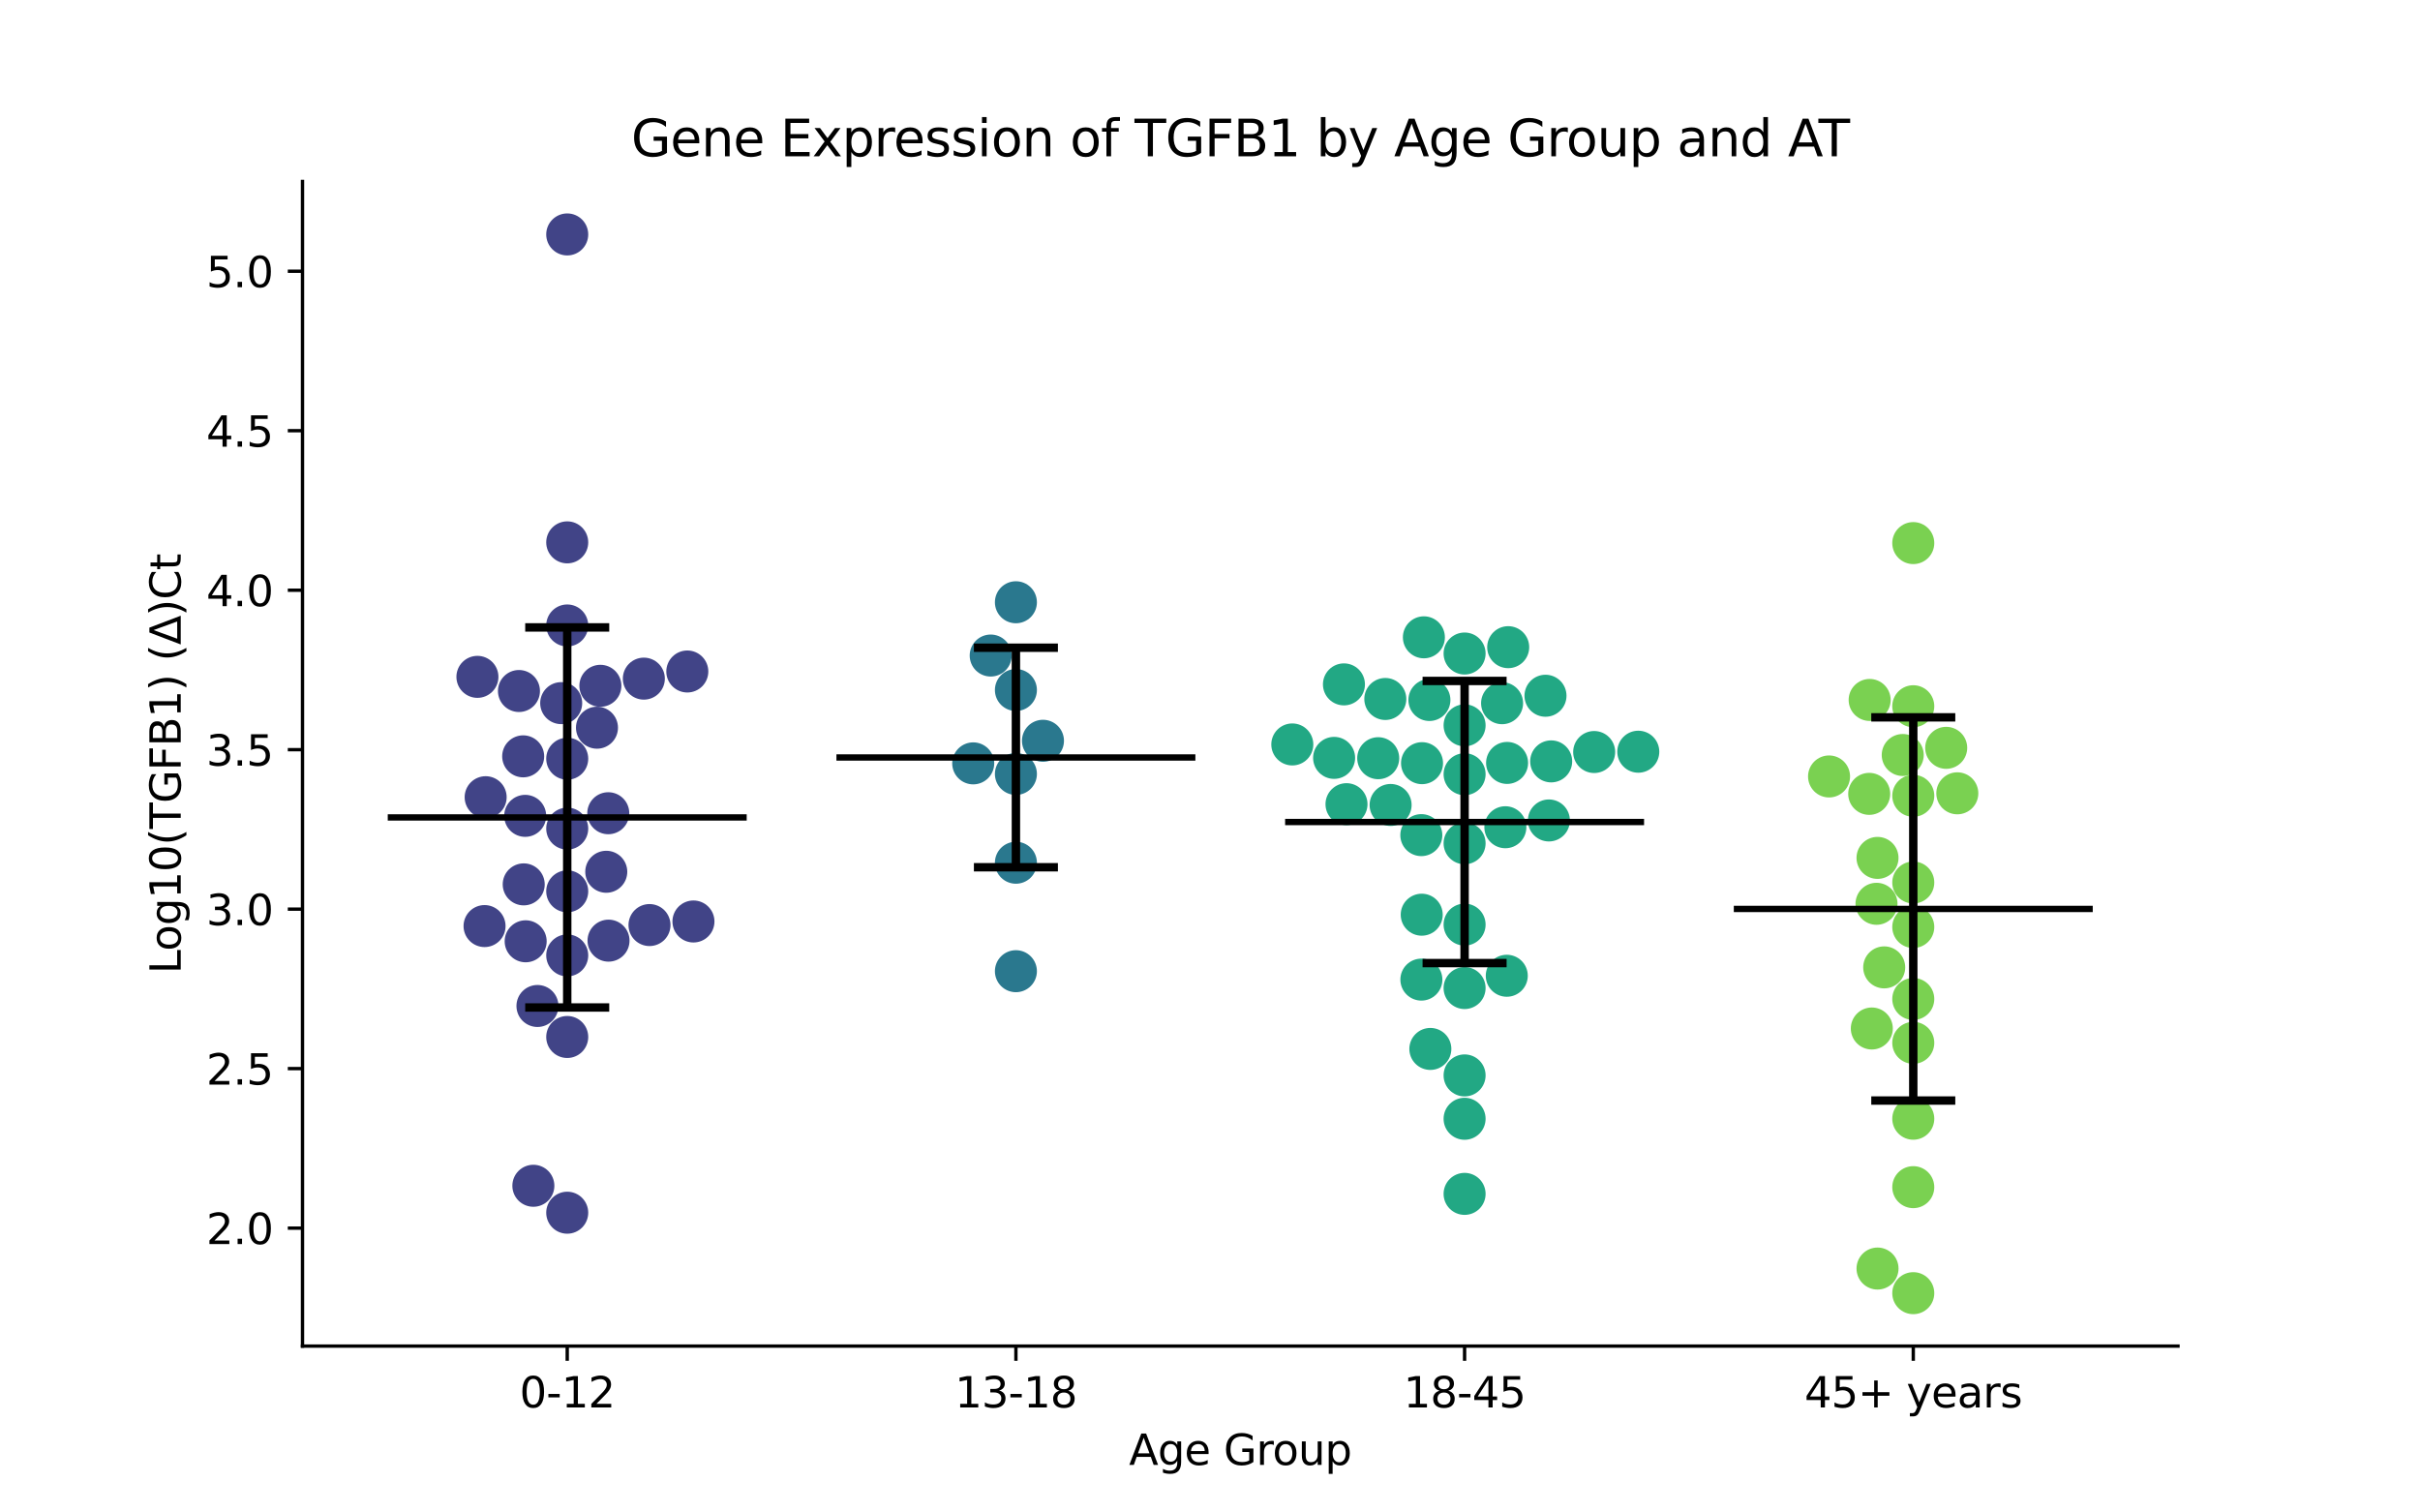 <?xml version="1.0" encoding="utf-8" standalone="no"?>
<!DOCTYPE svg PUBLIC "-//W3C//DTD SVG 1.1//EN"
  "http://www.w3.org/Graphics/SVG/1.1/DTD/svg11.dtd">
<svg xmlns:xlink="http://www.w3.org/1999/xlink" width="576pt" height="360pt" viewBox="0 0 576 360" xmlns="http://www.w3.org/2000/svg" version="1.1">
 <defs>
  <style type="text/css">*{stroke-linejoin: round; stroke-linecap: butt}</style>
 </defs>
 <g id="figure_1">
  <g id="patch_1">
   <path d="M 0 360 
L 576 360 
L 576 0 
L 0 0 
z
" style="fill: #ffffff"/>
  </g>
  <g id="axes_1">
   <g id="patch_2">
    <path d="M 72 320.4 
L 518.4 320.4 
L 518.4 43.2 
L 72 43.2 
z
" style="fill: #ffffff"/>
   </g>
   <g id="PathCollection_1">
    <defs>
     <path id="C0_0_a89b7ad883" d="M 0 5 
C 1.326 5 2.598 4.473 3.536 3.536 
C 4.473 2.598 5 1.326 5 -0 
C 5 -1.326 4.473 -2.598 3.536 -3.536 
C 2.598 -4.473 1.326 -5 0 -5 
C -1.326 -5 -2.598 -4.473 -3.536 -3.536 
C -4.473 -2.598 -5 -1.326 -5 0 
C -5 1.326 -4.473 2.598 -3.536 3.536 
C -2.598 4.473 -1.326 5 0 5 
z
"/>
    </defs>
    <g clip-path="url(#p295bd121dc)">
     <use xlink:href="#C0_0_a89b7ad883" x="135.009" y="288.647" style="fill: #414487"/>
    </g>
    <g clip-path="url(#p295bd121dc)">
     <use xlink:href="#C0_0_a89b7ad883" x="135.009" y="180.589" style="fill: #414487"/>
    </g>
    <g clip-path="url(#p295bd121dc)">
     <use xlink:href="#C0_0_a89b7ad883" x="142.899" y="163.236" style="fill: #414487"/>
    </g>
    <g clip-path="url(#p295bd121dc)">
     <use xlink:href="#C0_0_a89b7ad883" x="125.118" y="224.046" style="fill: #414487"/>
    </g>
    <g clip-path="url(#p295bd121dc)">
     <use xlink:href="#C0_0_a89b7ad883" x="124.653" y="210.498" style="fill: #414487"/>
    </g>
    <g clip-path="url(#p295bd121dc)">
     <use xlink:href="#C0_0_a89b7ad883" x="135.009" y="212.151" style="fill: #414487"/>
    </g>
    <g clip-path="url(#p295bd121dc)">
     <use xlink:href="#C0_0_a89b7ad883" x="135.009" y="246.823" style="fill: #414487"/>
    </g>
    <g clip-path="url(#p295bd121dc)">
     <use xlink:href="#C0_0_a89b7ad883" x="144.78" y="193.564" style="fill: #414487"/>
    </g>
    <g clip-path="url(#p295bd121dc)">
     <use xlink:href="#C0_0_a89b7ad883" x="144.302" y="207.498" style="fill: #414487"/>
    </g>
    <g clip-path="url(#p295bd121dc)">
     <use xlink:href="#C0_0_a89b7ad883" x="163.592" y="159.828" style="fill: #414487"/>
    </g>
    <g clip-path="url(#p295bd121dc)">
     <use xlink:href="#C0_0_a89b7ad883" x="115.332" y="220.422" style="fill: #414487"/>
    </g>
    <g clip-path="url(#p295bd121dc)">
     <use xlink:href="#C0_0_a89b7ad883" x="142.091" y="173.207" style="fill: #414487"/>
    </g>
    <g clip-path="url(#p295bd121dc)">
     <use xlink:href="#C0_0_a89b7ad883" x="135.009" y="55.8" style="fill: #414487"/>
    </g>
    <g clip-path="url(#p295bd121dc)">
     <use xlink:href="#C0_0_a89b7ad883" x="165.052" y="219.331" style="fill: #414487"/>
    </g>
    <g clip-path="url(#p295bd121dc)">
     <use xlink:href="#C0_0_a89b7ad883" x="127.924" y="239.442" style="fill: #414487"/>
    </g>
    <g clip-path="url(#p295bd121dc)">
     <use xlink:href="#C0_0_a89b7ad883" x="126.949" y="282.237" style="fill: #414487"/>
    </g>
    <g clip-path="url(#p295bd121dc)">
     <use xlink:href="#C0_0_a89b7ad883" x="115.594" y="189.75" style="fill: #414487"/>
    </g>
    <g clip-path="url(#p295bd121dc)">
     <use xlink:href="#C0_0_a89b7ad883" x="144.84" y="223.892" style="fill: #414487"/>
    </g>
    <g clip-path="url(#p295bd121dc)">
     <use xlink:href="#C0_0_a89b7ad883" x="154.591" y="220.182" style="fill: #414487"/>
    </g>
    <g clip-path="url(#p295bd121dc)">
     <use xlink:href="#C0_0_a89b7ad883" x="125.004" y="194.187" style="fill: #414487"/>
    </g>
    <g clip-path="url(#p295bd121dc)">
     <use xlink:href="#C0_0_a89b7ad883" x="135.009" y="227.404" style="fill: #414487"/>
    </g>
    <g clip-path="url(#p295bd121dc)">
     <use xlink:href="#C0_0_a89b7ad883" x="123.52" y="164.474" style="fill: #414487"/>
    </g>
    <g clip-path="url(#p295bd121dc)">
     <use xlink:href="#C0_0_a89b7ad883" x="135.009" y="148.873" style="fill: #414487"/>
    </g>
    <g clip-path="url(#p295bd121dc)">
     <use xlink:href="#C0_0_a89b7ad883" x="124.525" y="180.025" style="fill: #414487"/>
    </g>
    <g clip-path="url(#p295bd121dc)">
     <use xlink:href="#C0_0_a89b7ad883" x="135.009" y="129.092" style="fill: #414487"/>
    </g>
    <g clip-path="url(#p295bd121dc)">
     <use xlink:href="#C0_0_a89b7ad883" x="133.574" y="167.359" style="fill: #414487"/>
    </g>
    <g clip-path="url(#p295bd121dc)">
     <use xlink:href="#C0_0_a89b7ad883" x="135.009" y="197.223" style="fill: #414487"/>
    </g>
    <g clip-path="url(#p295bd121dc)">
     <use xlink:href="#C0_0_a89b7ad883" x="153.245" y="161.528" style="fill: #414487"/>
    </g>
    <g clip-path="url(#p295bd121dc)">
     <use xlink:href="#C0_0_a89b7ad883" x="113.634" y="161.105" style="fill: #414487"/>
    </g>
   </g>
   <g id="PathCollection_2">
    <defs>
     <path id="C1_0_941924732d" d="M 0 5 
C 1.326 5 2.598 4.473 3.536 3.536 
C 4.473 2.598 5 1.326 5 -0 
C 5 -1.326 4.473 -2.598 3.536 -3.536 
C 2.598 -4.473 1.326 -5 0 -5 
C -1.326 -5 -2.598 -4.473 -3.536 -3.536 
C -4.473 -2.598 -5 -1.326 -5 0 
C -5 1.326 -4.473 2.598 -3.536 3.536 
C -2.598 4.473 -1.326 5 0 5 
z
"/>
    </defs>
    <g clip-path="url(#p295bd121dc)">
     <use xlink:href="#C1_0_941924732d" x="241.803" y="184.216" style="fill: #2a788e"/>
    </g>
    <g clip-path="url(#p295bd121dc)">
     <use xlink:href="#C1_0_941924732d" x="231.642" y="181.696" style="fill: #2a788e"/>
    </g>
    <g clip-path="url(#p295bd121dc)">
     <use xlink:href="#C1_0_941924732d" x="241.803" y="143.349" style="fill: #2a788e"/>
    </g>
    <g clip-path="url(#p295bd121dc)">
     <use xlink:href="#C1_0_941924732d" x="248.245" y="176.319" style="fill: #2a788e"/>
    </g>
    <g clip-path="url(#p295bd121dc)">
     <use xlink:href="#C1_0_941924732d" x="235.802" y="156.03" style="fill: #2a788e"/>
    </g>
    <g clip-path="url(#p295bd121dc)">
     <use xlink:href="#C1_0_941924732d" x="241.803" y="205.345" style="fill: #2a788e"/>
    </g>
    <g clip-path="url(#p295bd121dc)">
     <use xlink:href="#C1_0_941924732d" x="241.803" y="164.236" style="fill: #2a788e"/>
    </g>
    <g clip-path="url(#p295bd121dc)">
     <use xlink:href="#C1_0_941924732d" x="241.803" y="231.164" style="fill: #2a788e"/>
    </g>
   </g>
   <g id="PathCollection_3">
    <defs>
     <path id="C2_0_364a47af50" d="M 0 5 
C 1.326 5 2.598 4.473 3.536 3.536 
C 4.473 2.598 5 1.326 5 -0 
C 5 -1.326 4.473 -2.598 3.536 -3.536 
C 2.598 -4.473 1.326 -5 0 -5 
C -1.326 -5 -2.598 -4.473 -3.536 -3.536 
C -4.473 -2.598 -5 -1.326 -5 0 
C -5 1.326 -4.473 2.598 -3.536 3.536 
C -2.598 4.473 -1.326 5 0 5 
z
"/>
    </defs>
    <g clip-path="url(#p295bd121dc)">
     <use xlink:href="#C2_0_364a47af50" x="389.94" y="178.922" style="fill: #22a884"/>
    </g>
    <g clip-path="url(#p295bd121dc)">
     <use xlink:href="#C2_0_364a47af50" x="338.311" y="233.165" style="fill: #22a884"/>
    </g>
    <g clip-path="url(#p295bd121dc)">
     <use xlink:href="#C2_0_364a47af50" x="357.521" y="167.375" style="fill: #22a884"/>
    </g>
    <g clip-path="url(#p295bd121dc)">
     <use xlink:href="#C2_0_364a47af50" x="340.223" y="166.612" style="fill: #22a884"/>
    </g>
    <g clip-path="url(#p295bd121dc)">
     <use xlink:href="#C2_0_364a47af50" x="328.039" y="180.468" style="fill: #22a884"/>
    </g>
    <g clip-path="url(#p295bd121dc)">
     <use xlink:href="#C2_0_364a47af50" x="319.881" y="162.896" style="fill: #22a884"/>
    </g>
    <g clip-path="url(#p295bd121dc)">
     <use xlink:href="#C2_0_364a47af50" x="348.597" y="172.645" style="fill: #22a884"/>
    </g>
    <g clip-path="url(#p295bd121dc)">
     <use xlink:href="#C2_0_364a47af50" x="330.988" y="191.597" style="fill: #22a884"/>
    </g>
    <g clip-path="url(#p295bd121dc)">
     <use xlink:href="#C2_0_364a47af50" x="348.597" y="184.275" style="fill: #22a884"/>
    </g>
    <g clip-path="url(#p295bd121dc)">
     <use xlink:href="#C2_0_364a47af50" x="317.539" y="180.389" style="fill: #22a884"/>
    </g>
    <g clip-path="url(#p295bd121dc)">
     <use xlink:href="#C2_0_364a47af50" x="338.466" y="181.649" style="fill: #22a884"/>
    </g>
    <g clip-path="url(#p295bd121dc)">
     <use xlink:href="#C2_0_364a47af50" x="320.489" y="191.41" style="fill: #22a884"/>
    </g>
    <g clip-path="url(#p295bd121dc)">
     <use xlink:href="#C2_0_364a47af50" x="358.977" y="154.04" style="fill: #22a884"/>
    </g>
    <g clip-path="url(#p295bd121dc)">
     <use xlink:href="#C2_0_364a47af50" x="348.597" y="235.173" style="fill: #22a884"/>
    </g>
    <g clip-path="url(#p295bd121dc)">
     <use xlink:href="#C2_0_364a47af50" x="358.712" y="181.591" style="fill: #22a884"/>
    </g>
    <g clip-path="url(#p295bd121dc)">
     <use xlink:href="#C2_0_364a47af50" x="348.597" y="220.072" style="fill: #22a884"/>
    </g>
    <g clip-path="url(#p295bd121dc)">
     <use xlink:href="#C2_0_364a47af50" x="358.638" y="232.248" style="fill: #22a884"/>
    </g>
    <g clip-path="url(#p295bd121dc)">
     <use xlink:href="#C2_0_364a47af50" x="329.726" y="166.371" style="fill: #22a884"/>
    </g>
    <g clip-path="url(#p295bd121dc)">
     <use xlink:href="#C2_0_364a47af50" x="338.393" y="217.715" style="fill: #22a884"/>
    </g>
    <g clip-path="url(#p295bd121dc)">
     <use xlink:href="#C2_0_364a47af50" x="340.446" y="249.665" style="fill: #22a884"/>
    </g>
    <g clip-path="url(#p295bd121dc)">
     <use xlink:href="#C2_0_364a47af50" x="368.663" y="195.284" style="fill: #22a884"/>
    </g>
    <g clip-path="url(#p295bd121dc)">
     <use xlink:href="#C2_0_364a47af50" x="348.597" y="200.719" style="fill: #22a884"/>
    </g>
    <g clip-path="url(#p295bd121dc)">
     <use xlink:href="#C2_0_364a47af50" x="348.597" y="155.549" style="fill: #22a884"/>
    </g>
    <g clip-path="url(#p295bd121dc)">
     <use xlink:href="#C2_0_364a47af50" x="348.597" y="255.969" style="fill: #22a884"/>
    </g>
    <g clip-path="url(#p295bd121dc)">
     <use xlink:href="#C2_0_364a47af50" x="338.297" y="198.775" style="fill: #22a884"/>
    </g>
    <g clip-path="url(#p295bd121dc)">
     <use xlink:href="#C2_0_364a47af50" x="348.597" y="284.166" style="fill: #22a884"/>
    </g>
    <g clip-path="url(#p295bd121dc)">
     <use xlink:href="#C2_0_364a47af50" x="338.908" y="151.694" style="fill: #22a884"/>
    </g>
    <g clip-path="url(#p295bd121dc)">
     <use xlink:href="#C2_0_364a47af50" x="307.591" y="177.192" style="fill: #22a884"/>
    </g>
    <g clip-path="url(#p295bd121dc)">
     <use xlink:href="#C2_0_364a47af50" x="348.597" y="266.291" style="fill: #22a884"/>
    </g>
    <g clip-path="url(#p295bd121dc)">
     <use xlink:href="#C2_0_364a47af50" x="379.44" y="178.995" style="fill: #22a884"/>
    </g>
    <g clip-path="url(#p295bd121dc)">
     <use xlink:href="#C2_0_364a47af50" x="358.3" y="196.898" style="fill: #22a884"/>
    </g>
    <g clip-path="url(#p295bd121dc)">
     <use xlink:href="#C2_0_364a47af50" x="369.205" y="181.225" style="fill: #22a884"/>
    </g>
    <g clip-path="url(#p295bd121dc)">
     <use xlink:href="#C2_0_364a47af50" x="367.854" y="165.6" style="fill: #22a884"/>
    </g>
   </g>
   <g id="PathCollection_4">
    <defs>
     <path id="C3_0_f19c5cfa3e" d="M 0 5 
C 1.326 5 2.598 4.473 3.536 3.536 
C 4.473 2.598 5 1.326 5 -0 
C 5 -1.326 4.473 -2.598 3.536 -3.536 
C 2.598 -4.473 1.326 -5 0 -5 
C -1.326 -5 -2.598 -4.473 -3.536 -3.536 
C -4.473 -2.598 -5 -1.326 -5 0 
C -5 1.326 -4.473 2.598 -3.536 3.536 
C -2.598 4.473 -1.326 5 0 5 
z
"/>
    </defs>
    <g clip-path="url(#p295bd121dc)">
     <use xlink:href="#C3_0_f19c5cfa3e" x="446.64" y="215.121" style="fill: #7ad151"/>
    </g>
    <g clip-path="url(#p295bd121dc)">
     <use xlink:href="#C3_0_f19c5cfa3e" x="444.902" y="188.955" style="fill: #7ad151"/>
    </g>
    <g clip-path="url(#p295bd121dc)">
     <use xlink:href="#C3_0_f19c5cfa3e" x="452.882" y="179.704" style="fill: #7ad151"/>
    </g>
    <g clip-path="url(#p295bd121dc)">
     <use xlink:href="#C3_0_f19c5cfa3e" x="463.229" y="177.999" style="fill: #7ad151"/>
    </g>
    <g clip-path="url(#p295bd121dc)">
     <use xlink:href="#C3_0_f19c5cfa3e" x="448.472" y="230.254" style="fill: #7ad151"/>
    </g>
    <g clip-path="url(#p295bd121dc)">
     <use xlink:href="#C3_0_f19c5cfa3e" x="445.009" y="166.602" style="fill: #7ad151"/>
    </g>
    <g clip-path="url(#p295bd121dc)">
     <use xlink:href="#C3_0_f19c5cfa3e" x="455.391" y="168.097" style="fill: #7ad151"/>
    </g>
    <g clip-path="url(#p295bd121dc)">
     <use xlink:href="#C3_0_f19c5cfa3e" x="455.391" y="189.415" style="fill: #7ad151"/>
    </g>
    <g clip-path="url(#p295bd121dc)">
     <use xlink:href="#C3_0_f19c5cfa3e" x="455.391" y="237.775" style="fill: #7ad151"/>
    </g>
    <g clip-path="url(#p295bd121dc)">
     <use xlink:href="#C3_0_f19c5cfa3e" x="465.873" y="188.823" style="fill: #7ad151"/>
    </g>
    <g clip-path="url(#p295bd121dc)">
     <use xlink:href="#C3_0_f19c5cfa3e" x="455.391" y="129.266" style="fill: #7ad151"/>
    </g>
    <g clip-path="url(#p295bd121dc)">
     <use xlink:href="#C3_0_f19c5cfa3e" x="446.883" y="301.94" style="fill: #7ad151"/>
    </g>
    <g clip-path="url(#p295bd121dc)">
     <use xlink:href="#C3_0_f19c5cfa3e" x="455.391" y="210.053" style="fill: #7ad151"/>
    </g>
    <g clip-path="url(#p295bd121dc)">
     <use xlink:href="#C3_0_f19c5cfa3e" x="435.346" y="184.811" style="fill: #7ad151"/>
    </g>
    <g clip-path="url(#p295bd121dc)">
     <use xlink:href="#C3_0_f19c5cfa3e" x="455.391" y="307.8" style="fill: #7ad151"/>
    </g>
    <g clip-path="url(#p295bd121dc)">
     <use xlink:href="#C3_0_f19c5cfa3e" x="455.391" y="248.217" style="fill: #7ad151"/>
    </g>
    <g clip-path="url(#p295bd121dc)">
     <use xlink:href="#C3_0_f19c5cfa3e" x="455.391" y="282.565" style="fill: #7ad151"/>
    </g>
    <g clip-path="url(#p295bd121dc)">
     <use xlink:href="#C3_0_f19c5cfa3e" x="455.391" y="266.279" style="fill: #7ad151"/>
    </g>
    <g clip-path="url(#p295bd121dc)">
     <use xlink:href="#C3_0_f19c5cfa3e" x="446.88" y="204.197" style="fill: #7ad151"/>
    </g>
    <g clip-path="url(#p295bd121dc)">
     <use xlink:href="#C3_0_f19c5cfa3e" x="445.523" y="244.801" style="fill: #7ad151"/>
    </g>
    <g clip-path="url(#p295bd121dc)">
     <use xlink:href="#C3_0_f19c5cfa3e" x="455.391" y="220.646" style="fill: #7ad151"/>
    </g>
   </g>
   <g id="matplotlib.axis_1">
    <g id="xtick_1">
     <g id="line2d_1">
      <defs>
       <path id="m44949f82cc" d="M 0 0 
L 0 3.5 
" style="stroke: #000000; stroke-width: 0.8"/>
      </defs>
      <g>
       <use xlink:href="#m44949f82cc" x="135.009" y="320.4" style="stroke: #000000; stroke-width: 0.8"/>
      </g>
     </g>
     <g id="text_1">
      <!-- 0-12 -->
      <g transform="translate(123.661 334.998) scale(0.1 -0.1)">
       <defs>
        <path id="DejaVuSans-30" d="M 2034 4250 
Q 1547 4250 1301 3770 
Q 1056 3291 1056 2328 
Q 1056 1369 1301 889 
Q 1547 409 2034 409 
Q 2525 409 2770 889 
Q 3016 1369 3016 2328 
Q 3016 3291 2770 3770 
Q 2525 4250 2034 4250 
z
M 2034 4750 
Q 2819 4750 3233 4129 
Q 3647 3509 3647 2328 
Q 3647 1150 3233 529 
Q 2819 -91 2034 -91 
Q 1250 -91 836 529 
Q 422 1150 422 2328 
Q 422 3509 836 4129 
Q 1250 4750 2034 4750 
z
" transform="scale(0.016)"/>
        <path id="DejaVuSans-2d" d="M 313 2009 
L 1997 2009 
L 1997 1497 
L 313 1497 
L 313 2009 
z
" transform="scale(0.016)"/>
        <path id="DejaVuSans-31" d="M 794 531 
L 1825 531 
L 1825 4091 
L 703 3866 
L 703 4441 
L 1819 4666 
L 2450 4666 
L 2450 531 
L 3481 531 
L 3481 0 
L 794 0 
L 794 531 
z
" transform="scale(0.016)"/>
        <path id="DejaVuSans-32" d="M 1228 531 
L 3431 531 
L 3431 0 
L 469 0 
L 469 531 
Q 828 903 1448 1529 
Q 2069 2156 2228 2338 
Q 2531 2678 2651 2914 
Q 2772 3150 2772 3378 
Q 2772 3750 2511 3984 
Q 2250 4219 1831 4219 
Q 1534 4219 1204 4116 
Q 875 4013 500 3803 
L 500 4441 
Q 881 4594 1212 4672 
Q 1544 4750 1819 4750 
Q 2544 4750 2975 4387 
Q 3406 4025 3406 3419 
Q 3406 3131 3298 2873 
Q 3191 2616 2906 2266 
Q 2828 2175 2409 1742 
Q 1991 1309 1228 531 
z
" transform="scale(0.016)"/>
       </defs>
       <use xlink:href="#DejaVuSans-30"/>
       <use xlink:href="#DejaVuSans-2d" x="63.623"/>
       <use xlink:href="#DejaVuSans-31" x="99.707"/>
       <use xlink:href="#DejaVuSans-32" x="163.33"/>
      </g>
     </g>
    </g>
    <g id="xtick_2">
     <g id="line2d_2">
      <g>
       <use xlink:href="#m44949f82cc" x="241.803" y="320.4" style="stroke: #000000; stroke-width: 0.8"/>
      </g>
     </g>
     <g id="text_2">
      <!-- 13-18 -->
      <g transform="translate(227.274 334.998) scale(0.1 -0.1)">
       <defs>
        <path id="DejaVuSans-33" d="M 2597 2516 
Q 3050 2419 3304 2112 
Q 3559 1806 3559 1356 
Q 3559 666 3084 287 
Q 2609 -91 1734 -91 
Q 1441 -91 1130 -33 
Q 819 25 488 141 
L 488 750 
Q 750 597 1062 519 
Q 1375 441 1716 441 
Q 2309 441 2620 675 
Q 2931 909 2931 1356 
Q 2931 1769 2642 2001 
Q 2353 2234 1838 2234 
L 1294 2234 
L 1294 2753 
L 1863 2753 
Q 2328 2753 2575 2939 
Q 2822 3125 2822 3475 
Q 2822 3834 2567 4026 
Q 2313 4219 1838 4219 
Q 1578 4219 1281 4162 
Q 984 4106 628 3988 
L 628 4550 
Q 988 4650 1302 4700 
Q 1616 4750 1894 4750 
Q 2613 4750 3031 4423 
Q 3450 4097 3450 3541 
Q 3450 3153 3228 2886 
Q 3006 2619 2597 2516 
z
" transform="scale(0.016)"/>
        <path id="DejaVuSans-38" d="M 2034 2216 
Q 1584 2216 1326 1975 
Q 1069 1734 1069 1313 
Q 1069 891 1326 650 
Q 1584 409 2034 409 
Q 2484 409 2743 651 
Q 3003 894 3003 1313 
Q 3003 1734 2745 1975 
Q 2488 2216 2034 2216 
z
M 1403 2484 
Q 997 2584 770 2862 
Q 544 3141 544 3541 
Q 544 4100 942 4425 
Q 1341 4750 2034 4750 
Q 2731 4750 3128 4425 
Q 3525 4100 3525 3541 
Q 3525 3141 3298 2862 
Q 3072 2584 2669 2484 
Q 3125 2378 3379 2068 
Q 3634 1759 3634 1313 
Q 3634 634 3220 271 
Q 2806 -91 2034 -91 
Q 1263 -91 848 271 
Q 434 634 434 1313 
Q 434 1759 690 2068 
Q 947 2378 1403 2484 
z
M 1172 3481 
Q 1172 3119 1398 2916 
Q 1625 2713 2034 2713 
Q 2441 2713 2670 2916 
Q 2900 3119 2900 3481 
Q 2900 3844 2670 4047 
Q 2441 4250 2034 4250 
Q 1625 4250 1398 4047 
Q 1172 3844 1172 3481 
z
" transform="scale(0.016)"/>
       </defs>
       <use xlink:href="#DejaVuSans-31"/>
       <use xlink:href="#DejaVuSans-33" x="63.623"/>
       <use xlink:href="#DejaVuSans-2d" x="127.246"/>
       <use xlink:href="#DejaVuSans-31" x="163.33"/>
       <use xlink:href="#DejaVuSans-38" x="226.953"/>
      </g>
     </g>
    </g>
    <g id="xtick_3">
     <g id="line2d_3">
      <g>
       <use xlink:href="#m44949f82cc" x="348.597" y="320.4" style="stroke: #000000; stroke-width: 0.8"/>
      </g>
     </g>
     <g id="text_3">
      <!-- 18-45 -->
      <g transform="translate(334.068 334.998) scale(0.1 -0.1)">
       <defs>
        <path id="DejaVuSans-34" d="M 2419 4116 
L 825 1625 
L 2419 1625 
L 2419 4116 
z
M 2253 4666 
L 3047 4666 
L 3047 1625 
L 3713 1625 
L 3713 1100 
L 3047 1100 
L 3047 0 
L 2419 0 
L 2419 1100 
L 313 1100 
L 313 1709 
L 2253 4666 
z
" transform="scale(0.016)"/>
        <path id="DejaVuSans-35" d="M 691 4666 
L 3169 4666 
L 3169 4134 
L 1269 4134 
L 1269 2991 
Q 1406 3038 1543 3061 
Q 1681 3084 1819 3084 
Q 2600 3084 3056 2656 
Q 3513 2228 3513 1497 
Q 3513 744 3044 326 
Q 2575 -91 1722 -91 
Q 1428 -91 1123 -41 
Q 819 9 494 109 
L 494 744 
Q 775 591 1075 516 
Q 1375 441 1709 441 
Q 2250 441 2565 725 
Q 2881 1009 2881 1497 
Q 2881 1984 2565 2268 
Q 2250 2553 1709 2553 
Q 1456 2553 1204 2497 
Q 953 2441 691 2322 
L 691 4666 
z
" transform="scale(0.016)"/>
       </defs>
       <use xlink:href="#DejaVuSans-31"/>
       <use xlink:href="#DejaVuSans-38" x="63.623"/>
       <use xlink:href="#DejaVuSans-2d" x="127.246"/>
       <use xlink:href="#DejaVuSans-34" x="163.33"/>
       <use xlink:href="#DejaVuSans-35" x="226.953"/>
      </g>
     </g>
    </g>
    <g id="xtick_4">
     <g id="line2d_4">
      <g>
       <use xlink:href="#m44949f82cc" x="455.391" y="320.4" style="stroke: #000000; stroke-width: 0.8"/>
      </g>
     </g>
     <g id="text_4">
      <!-- 45+ years -->
      <g transform="translate(429.49 334.998) scale(0.1 -0.1)">
       <defs>
        <path id="DejaVuSans-2b" d="M 2944 4013 
L 2944 2272 
L 4684 2272 
L 4684 1741 
L 2944 1741 
L 2944 0 
L 2419 0 
L 2419 1741 
L 678 1741 
L 678 2272 
L 2419 2272 
L 2419 4013 
L 2944 4013 
z
" transform="scale(0.016)"/>
        <path id="DejaVuSans-20" transform="scale(0.016)"/>
        <path id="DejaVuSans-79" d="M 2059 -325 
Q 1816 -950 1584 -1140 
Q 1353 -1331 966 -1331 
L 506 -1331 
L 506 -850 
L 844 -850 
Q 1081 -850 1212 -737 
Q 1344 -625 1503 -206 
L 1606 56 
L 191 3500 
L 800 3500 
L 1894 763 
L 2988 3500 
L 3597 3500 
L 2059 -325 
z
" transform="scale(0.016)"/>
        <path id="DejaVuSans-65" d="M 3597 1894 
L 3597 1613 
L 953 1613 
Q 991 1019 1311 708 
Q 1631 397 2203 397 
Q 2534 397 2845 478 
Q 3156 559 3463 722 
L 3463 178 
Q 3153 47 2828 -22 
Q 2503 -91 2169 -91 
Q 1331 -91 842 396 
Q 353 884 353 1716 
Q 353 2575 817 3079 
Q 1281 3584 2069 3584 
Q 2775 3584 3186 3129 
Q 3597 2675 3597 1894 
z
M 3022 2063 
Q 3016 2534 2758 2815 
Q 2500 3097 2075 3097 
Q 1594 3097 1305 2825 
Q 1016 2553 972 2059 
L 3022 2063 
z
" transform="scale(0.016)"/>
        <path id="DejaVuSans-61" d="M 2194 1759 
Q 1497 1759 1228 1600 
Q 959 1441 959 1056 
Q 959 750 1161 570 
Q 1363 391 1709 391 
Q 2188 391 2477 730 
Q 2766 1069 2766 1631 
L 2766 1759 
L 2194 1759 
z
M 3341 1997 
L 3341 0 
L 2766 0 
L 2766 531 
Q 2569 213 2275 61 
Q 1981 -91 1556 -91 
Q 1019 -91 701 211 
Q 384 513 384 1019 
Q 384 1609 779 1909 
Q 1175 2209 1959 2209 
L 2766 2209 
L 2766 2266 
Q 2766 2663 2505 2880 
Q 2244 3097 1772 3097 
Q 1472 3097 1187 3025 
Q 903 2953 641 2809 
L 641 3341 
Q 956 3463 1253 3523 
Q 1550 3584 1831 3584 
Q 2591 3584 2966 3190 
Q 3341 2797 3341 1997 
z
" transform="scale(0.016)"/>
        <path id="DejaVuSans-72" d="M 2631 2963 
Q 2534 3019 2420 3045 
Q 2306 3072 2169 3072 
Q 1681 3072 1420 2755 
Q 1159 2438 1159 1844 
L 1159 0 
L 581 0 
L 581 3500 
L 1159 3500 
L 1159 2956 
Q 1341 3275 1631 3429 
Q 1922 3584 2338 3584 
Q 2397 3584 2469 3576 
Q 2541 3569 2628 3553 
L 2631 2963 
z
" transform="scale(0.016)"/>
        <path id="DejaVuSans-73" d="M 2834 3397 
L 2834 2853 
Q 2591 2978 2328 3040 
Q 2066 3103 1784 3103 
Q 1356 3103 1142 2972 
Q 928 2841 928 2578 
Q 928 2378 1081 2264 
Q 1234 2150 1697 2047 
L 1894 2003 
Q 2506 1872 2764 1633 
Q 3022 1394 3022 966 
Q 3022 478 2636 193 
Q 2250 -91 1575 -91 
Q 1294 -91 989 -36 
Q 684 19 347 128 
L 347 722 
Q 666 556 975 473 
Q 1284 391 1588 391 
Q 1994 391 2212 530 
Q 2431 669 2431 922 
Q 2431 1156 2273 1281 
Q 2116 1406 1581 1522 
L 1381 1569 
Q 847 1681 609 1914 
Q 372 2147 372 2553 
Q 372 3047 722 3315 
Q 1072 3584 1716 3584 
Q 2034 3584 2315 3537 
Q 2597 3491 2834 3397 
z
" transform="scale(0.016)"/>
       </defs>
       <use xlink:href="#DejaVuSans-34"/>
       <use xlink:href="#DejaVuSans-35" x="63.623"/>
       <use xlink:href="#DejaVuSans-2b" x="127.246"/>
       <use xlink:href="#DejaVuSans-20" x="211.035"/>
       <use xlink:href="#DejaVuSans-79" x="242.822"/>
       <use xlink:href="#DejaVuSans-65" x="302.002"/>
       <use xlink:href="#DejaVuSans-61" x="363.525"/>
       <use xlink:href="#DejaVuSans-72" x="424.805"/>
       <use xlink:href="#DejaVuSans-73" x="465.918"/>
      </g>
     </g>
    </g>
    <g id="text_5">
     <!-- Age Group -->
     <g transform="translate(268.72 348.677) scale(0.1 -0.1)">
      <defs>
       <path id="DejaVuSans-41" d="M 2188 4044 
L 1331 1722 
L 3047 1722 
L 2188 4044 
z
M 1831 4666 
L 2547 4666 
L 4325 0 
L 3669 0 
L 3244 1197 
L 1141 1197 
L 716 0 
L 50 0 
L 1831 4666 
z
" transform="scale(0.016)"/>
       <path id="DejaVuSans-67" d="M 2906 1791 
Q 2906 2416 2648 2759 
Q 2391 3103 1925 3103 
Q 1463 3103 1205 2759 
Q 947 2416 947 1791 
Q 947 1169 1205 825 
Q 1463 481 1925 481 
Q 2391 481 2648 825 
Q 2906 1169 2906 1791 
z
M 3481 434 
Q 3481 -459 3084 -895 
Q 2688 -1331 1869 -1331 
Q 1566 -1331 1297 -1286 
Q 1028 -1241 775 -1147 
L 775 -588 
Q 1028 -725 1275 -790 
Q 1522 -856 1778 -856 
Q 2344 -856 2625 -561 
Q 2906 -266 2906 331 
L 2906 616 
Q 2728 306 2450 153 
Q 2172 0 1784 0 
Q 1141 0 747 490 
Q 353 981 353 1791 
Q 353 2603 747 3093 
Q 1141 3584 1784 3584 
Q 2172 3584 2450 3431 
Q 2728 3278 2906 2969 
L 2906 3500 
L 3481 3500 
L 3481 434 
z
" transform="scale(0.016)"/>
       <path id="DejaVuSans-47" d="M 3809 666 
L 3809 1919 
L 2778 1919 
L 2778 2438 
L 4434 2438 
L 4434 434 
Q 4069 175 3628 42 
Q 3188 -91 2688 -91 
Q 1594 -91 976 548 
Q 359 1188 359 2328 
Q 359 3472 976 4111 
Q 1594 4750 2688 4750 
Q 3144 4750 3555 4637 
Q 3966 4525 4313 4306 
L 4313 3634 
Q 3963 3931 3569 4081 
Q 3175 4231 2741 4231 
Q 1884 4231 1454 3753 
Q 1025 3275 1025 2328 
Q 1025 1384 1454 906 
Q 1884 428 2741 428 
Q 3075 428 3337 486 
Q 3600 544 3809 666 
z
" transform="scale(0.016)"/>
       <path id="DejaVuSans-6f" d="M 1959 3097 
Q 1497 3097 1228 2736 
Q 959 2375 959 1747 
Q 959 1119 1226 758 
Q 1494 397 1959 397 
Q 2419 397 2687 759 
Q 2956 1122 2956 1747 
Q 2956 2369 2687 2733 
Q 2419 3097 1959 3097 
z
M 1959 3584 
Q 2709 3584 3137 3096 
Q 3566 2609 3566 1747 
Q 3566 888 3137 398 
Q 2709 -91 1959 -91 
Q 1206 -91 779 398 
Q 353 888 353 1747 
Q 353 2609 779 3096 
Q 1206 3584 1959 3584 
z
" transform="scale(0.016)"/>
       <path id="DejaVuSans-75" d="M 544 1381 
L 544 3500 
L 1119 3500 
L 1119 1403 
Q 1119 906 1312 657 
Q 1506 409 1894 409 
Q 2359 409 2629 706 
Q 2900 1003 2900 1516 
L 2900 3500 
L 3475 3500 
L 3475 0 
L 2900 0 
L 2900 538 
Q 2691 219 2414 64 
Q 2138 -91 1772 -91 
Q 1169 -91 856 284 
Q 544 659 544 1381 
z
M 1991 3584 
L 1991 3584 
z
" transform="scale(0.016)"/>
       <path id="DejaVuSans-70" d="M 1159 525 
L 1159 -1331 
L 581 -1331 
L 581 3500 
L 1159 3500 
L 1159 2969 
Q 1341 3281 1617 3432 
Q 1894 3584 2278 3584 
Q 2916 3584 3314 3078 
Q 3713 2572 3713 1747 
Q 3713 922 3314 415 
Q 2916 -91 2278 -91 
Q 1894 -91 1617 61 
Q 1341 213 1159 525 
z
M 3116 1747 
Q 3116 2381 2855 2742 
Q 2594 3103 2138 3103 
Q 1681 3103 1420 2742 
Q 1159 2381 1159 1747 
Q 1159 1113 1420 752 
Q 1681 391 2138 391 
Q 2594 391 2855 752 
Q 3116 1113 3116 1747 
z
" transform="scale(0.016)"/>
      </defs>
      <use xlink:href="#DejaVuSans-41"/>
      <use xlink:href="#DejaVuSans-67" x="68.408"/>
      <use xlink:href="#DejaVuSans-65" x="131.885"/>
      <use xlink:href="#DejaVuSans-20" x="193.408"/>
      <use xlink:href="#DejaVuSans-47" x="225.195"/>
      <use xlink:href="#DejaVuSans-72" x="302.686"/>
      <use xlink:href="#DejaVuSans-6f" x="341.549"/>
      <use xlink:href="#DejaVuSans-75" x="402.73"/>
      <use xlink:href="#DejaVuSans-70" x="466.109"/>
     </g>
    </g>
   </g>
   <g id="matplotlib.axis_2">
    <g id="ytick_1">
     <g id="line2d_5">
      <defs>
       <path id="m46c51f5265" d="M 0 0 
L -3.5 0 
" style="stroke: #000000; stroke-width: 0.8"/>
      </defs>
      <g>
       <use xlink:href="#m46c51f5265" x="72" y="292.311" style="stroke: #000000; stroke-width: 0.8"/>
      </g>
     </g>
     <g id="text_6">
      <!-- 2.0 -->
      <g transform="translate(49.097 296.11) scale(0.1 -0.1)">
       <defs>
        <path id="DejaVuSans-2e" d="M 684 794 
L 1344 794 
L 1344 0 
L 684 0 
L 684 794 
z
" transform="scale(0.016)"/>
       </defs>
       <use xlink:href="#DejaVuSans-32"/>
       <use xlink:href="#DejaVuSans-2e" x="63.623"/>
       <use xlink:href="#DejaVuSans-30" x="95.41"/>
      </g>
     </g>
    </g>
    <g id="ytick_2">
     <g id="line2d_6">
      <g>
       <use xlink:href="#m46c51f5265" x="72" y="254.352" style="stroke: #000000; stroke-width: 0.8"/>
      </g>
     </g>
     <g id="text_7">
      <!-- 2.5 -->
      <g transform="translate(49.097 258.151) scale(0.1 -0.1)">
       <use xlink:href="#DejaVuSans-32"/>
       <use xlink:href="#DejaVuSans-2e" x="63.623"/>
       <use xlink:href="#DejaVuSans-35" x="95.41"/>
      </g>
     </g>
    </g>
    <g id="ytick_3">
     <g id="line2d_7">
      <g>
       <use xlink:href="#m46c51f5265" x="72" y="216.394" style="stroke: #000000; stroke-width: 0.8"/>
      </g>
     </g>
     <g id="text_8">
      <!-- 3.0 -->
      <g transform="translate(49.097 220.193) scale(0.1 -0.1)">
       <use xlink:href="#DejaVuSans-33"/>
       <use xlink:href="#DejaVuSans-2e" x="63.623"/>
       <use xlink:href="#DejaVuSans-30" x="95.41"/>
      </g>
     </g>
    </g>
    <g id="ytick_4">
     <g id="line2d_8">
      <g>
       <use xlink:href="#m46c51f5265" x="72" y="178.435" style="stroke: #000000; stroke-width: 0.8"/>
      </g>
     </g>
     <g id="text_9">
      <!-- 3.5 -->
      <g transform="translate(49.097 182.234) scale(0.1 -0.1)">
       <use xlink:href="#DejaVuSans-33"/>
       <use xlink:href="#DejaVuSans-2e" x="63.623"/>
       <use xlink:href="#DejaVuSans-35" x="95.41"/>
      </g>
     </g>
    </g>
    <g id="ytick_5">
     <g id="line2d_9">
      <g>
       <use xlink:href="#m46c51f5265" x="72" y="140.477" style="stroke: #000000; stroke-width: 0.8"/>
      </g>
     </g>
     <g id="text_10">
      <!-- 4.0 -->
      <g transform="translate(49.097 144.276) scale(0.1 -0.1)">
       <use xlink:href="#DejaVuSans-34"/>
       <use xlink:href="#DejaVuSans-2e" x="63.623"/>
       <use xlink:href="#DejaVuSans-30" x="95.41"/>
      </g>
     </g>
    </g>
    <g id="ytick_6">
     <g id="line2d_10">
      <g>
       <use xlink:href="#m46c51f5265" x="72" y="102.518" style="stroke: #000000; stroke-width: 0.8"/>
      </g>
     </g>
     <g id="text_11">
      <!-- 4.5 -->
      <g transform="translate(49.097 106.317) scale(0.1 -0.1)">
       <use xlink:href="#DejaVuSans-34"/>
       <use xlink:href="#DejaVuSans-2e" x="63.623"/>
       <use xlink:href="#DejaVuSans-35" x="95.41"/>
      </g>
     </g>
    </g>
    <g id="ytick_7">
     <g id="line2d_11">
      <g>
       <use xlink:href="#m46c51f5265" x="72" y="64.56" style="stroke: #000000; stroke-width: 0.8"/>
      </g>
     </g>
     <g id="text_12">
      <!-- 5.0 -->
      <g transform="translate(49.097 68.359) scale(0.1 -0.1)">
       <use xlink:href="#DejaVuSans-35"/>
       <use xlink:href="#DejaVuSans-2e" x="63.623"/>
       <use xlink:href="#DejaVuSans-30" x="95.41"/>
      </g>
     </g>
    </g>
    <g id="text_13">
     <!-- Log10(TGFB1) (Δ)Ct -->
     <g transform="translate(43.017 231.774) rotate(-90) scale(0.1 -0.1)">
      <defs>
       <path id="DejaVuSans-4c" d="M 628 4666 
L 1259 4666 
L 1259 531 
L 3531 531 
L 3531 0 
L 628 0 
L 628 4666 
z
" transform="scale(0.016)"/>
       <path id="DejaVuSans-28" d="M 1984 4856 
Q 1566 4138 1362 3434 
Q 1159 2731 1159 2009 
Q 1159 1288 1364 580 
Q 1569 -128 1984 -844 
L 1484 -844 
Q 1016 -109 783 600 
Q 550 1309 550 2009 
Q 550 2706 781 3412 
Q 1013 4119 1484 4856 
L 1984 4856 
z
" transform="scale(0.016)"/>
       <path id="DejaVuSans-54" d="M -19 4666 
L 3928 4666 
L 3928 4134 
L 2272 4134 
L 2272 0 
L 1638 0 
L 1638 4134 
L -19 4134 
L -19 4666 
z
" transform="scale(0.016)"/>
       <path id="DejaVuSans-46" d="M 628 4666 
L 3309 4666 
L 3309 4134 
L 1259 4134 
L 1259 2759 
L 3109 2759 
L 3109 2228 
L 1259 2228 
L 1259 0 
L 628 0 
L 628 4666 
z
" transform="scale(0.016)"/>
       <path id="DejaVuSans-42" d="M 1259 2228 
L 1259 519 
L 2272 519 
Q 2781 519 3026 730 
Q 3272 941 3272 1375 
Q 3272 1813 3026 2020 
Q 2781 2228 2272 2228 
L 1259 2228 
z
M 1259 4147 
L 1259 2741 
L 2194 2741 
Q 2656 2741 2882 2914 
Q 3109 3088 3109 3444 
Q 3109 3797 2882 3972 
Q 2656 4147 2194 4147 
L 1259 4147 
z
M 628 4666 
L 2241 4666 
Q 2963 4666 3353 4366 
Q 3744 4066 3744 3513 
Q 3744 3084 3544 2831 
Q 3344 2578 2956 2516 
Q 3422 2416 3680 2098 
Q 3938 1781 3938 1306 
Q 3938 681 3513 340 
Q 3088 0 2303 0 
L 628 0 
L 628 4666 
z
" transform="scale(0.016)"/>
       <path id="DejaVuSans-29" d="M 513 4856 
L 1013 4856 
Q 1481 4119 1714 3412 
Q 1947 2706 1947 2009 
Q 1947 1309 1714 600 
Q 1481 -109 1013 -844 
L 513 -844 
Q 928 -128 1133 580 
Q 1338 1288 1338 2009 
Q 1338 2731 1133 3434 
Q 928 4138 513 4856 
z
" transform="scale(0.016)"/>
       <path id="DejaVuSans-394" d="M 2188 4044 
L 906 525 
L 3472 525 
L 2188 4044 
z
M 50 0 
L 1831 4666 
L 2547 4666 
L 4325 0 
L 50 0 
z
" transform="scale(0.016)"/>
       <path id="DejaVuSans-43" d="M 4122 4306 
L 4122 3641 
Q 3803 3938 3442 4084 
Q 3081 4231 2675 4231 
Q 1875 4231 1450 3742 
Q 1025 3253 1025 2328 
Q 1025 1406 1450 917 
Q 1875 428 2675 428 
Q 3081 428 3442 575 
Q 3803 722 4122 1019 
L 4122 359 
Q 3791 134 3420 21 
Q 3050 -91 2638 -91 
Q 1578 -91 968 557 
Q 359 1206 359 2328 
Q 359 3453 968 4101 
Q 1578 4750 2638 4750 
Q 3056 4750 3426 4639 
Q 3797 4528 4122 4306 
z
" transform="scale(0.016)"/>
       <path id="DejaVuSans-74" d="M 1172 4494 
L 1172 3500 
L 2356 3500 
L 2356 3053 
L 1172 3053 
L 1172 1153 
Q 1172 725 1289 603 
Q 1406 481 1766 481 
L 2356 481 
L 2356 0 
L 1766 0 
Q 1100 0 847 248 
Q 594 497 594 1153 
L 594 3053 
L 172 3053 
L 172 3500 
L 594 3500 
L 594 4494 
L 1172 4494 
z
" transform="scale(0.016)"/>
      </defs>
      <use xlink:href="#DejaVuSans-4c"/>
      <use xlink:href="#DejaVuSans-6f" x="53.963"/>
      <use xlink:href="#DejaVuSans-67" x="115.145"/>
      <use xlink:href="#DejaVuSans-31" x="178.621"/>
      <use xlink:href="#DejaVuSans-30" x="242.244"/>
      <use xlink:href="#DejaVuSans-28" x="305.867"/>
      <use xlink:href="#DejaVuSans-54" x="344.881"/>
      <use xlink:href="#DejaVuSans-47" x="405.965"/>
      <use xlink:href="#DejaVuSans-46" x="483.455"/>
      <use xlink:href="#DejaVuSans-42" x="540.975"/>
      <use xlink:href="#DejaVuSans-31" x="609.578"/>
      <use xlink:href="#DejaVuSans-29" x="673.201"/>
      <use xlink:href="#DejaVuSans-20" x="712.215"/>
      <use xlink:href="#DejaVuSans-28" x="744.002"/>
      <use xlink:href="#DejaVuSans-394" x="783.016"/>
      <use xlink:href="#DejaVuSans-29" x="851.424"/>
      <use xlink:href="#DejaVuSans-43" x="890.438"/>
      <use xlink:href="#DejaVuSans-74" x="960.262"/>
     </g>
    </g>
   </g>
   <g id="LineCollection_1">
    <path d="M 135.009 239.796 
L 135.009 149.336 
" clip-path="url(#p295bd121dc)" style="fill: none; stroke: #000000; stroke-width: 2"/>
   </g>
   <g id="line2d_12">
    <defs>
     <path id="mf5b9a81e42" d="M 10 0 
L -10 -0 
" style="stroke: #000000; stroke-width: 2"/>
    </defs>
    <g clip-path="url(#p295bd121dc)">
     <use xlink:href="#mf5b9a81e42" x="135.009" y="239.796" style="stroke: #000000; stroke-width: 2"/>
    </g>
   </g>
   <g id="line2d_13">
    <g clip-path="url(#p295bd121dc)">
     <use xlink:href="#mf5b9a81e42" x="135.009" y="149.336" style="stroke: #000000; stroke-width: 2"/>
    </g>
   </g>
   <g id="LineCollection_2">
    <path d="M 92.291 194.566 
L 177.726 194.566 
" clip-path="url(#p295bd121dc)" style="fill: none; stroke: #000000; stroke-width: 1.5"/>
   </g>
   <g id="LineCollection_3">
    <path d="M 241.803 206.419 
L 241.803 154.169 
" clip-path="url(#p295bd121dc)" style="fill: none; stroke: #000000; stroke-width: 2"/>
   </g>
   <g id="line2d_14">
    <g clip-path="url(#p295bd121dc)">
     <use xlink:href="#mf5b9a81e42" x="241.803" y="206.419" style="stroke: #000000; stroke-width: 2"/>
    </g>
   </g>
   <g id="line2d_15">
    <g clip-path="url(#p295bd121dc)">
     <use xlink:href="#mf5b9a81e42" x="241.803" y="154.169" style="stroke: #000000; stroke-width: 2"/>
    </g>
   </g>
   <g id="LineCollection_4">
    <path d="M 199.085 180.294 
L 284.521 180.294 
" clip-path="url(#p295bd121dc)" style="fill: none; stroke: #000000; stroke-width: 1.5"/>
   </g>
   <g id="LineCollection_5">
    <path d="M 348.597 229.237 
L 348.597 162.074 
" clip-path="url(#p295bd121dc)" style="fill: none; stroke: #000000; stroke-width: 2"/>
   </g>
   <g id="line2d_16">
    <g clip-path="url(#p295bd121dc)">
     <use xlink:href="#mf5b9a81e42" x="348.597" y="229.237" style="stroke: #000000; stroke-width: 2"/>
    </g>
   </g>
   <g id="line2d_17">
    <g clip-path="url(#p295bd121dc)">
     <use xlink:href="#mf5b9a81e42" x="348.597" y="162.074" style="stroke: #000000; stroke-width: 2"/>
    </g>
   </g>
   <g id="LineCollection_6">
    <path d="M 305.879 195.656 
L 391.315 195.656 
" clip-path="url(#p295bd121dc)" style="fill: none; stroke: #000000; stroke-width: 1.5"/>
   </g>
   <g id="LineCollection_7">
    <path d="M 455.391 261.955 
L 455.391 170.742 
" clip-path="url(#p295bd121dc)" style="fill: none; stroke: #000000; stroke-width: 2"/>
   </g>
   <g id="line2d_18">
    <g clip-path="url(#p295bd121dc)">
     <use xlink:href="#mf5b9a81e42" x="455.391" y="261.955" style="stroke: #000000; stroke-width: 2"/>
    </g>
   </g>
   <g id="line2d_19">
    <g clip-path="url(#p295bd121dc)">
     <use xlink:href="#mf5b9a81e42" x="455.391" y="170.742" style="stroke: #000000; stroke-width: 2"/>
    </g>
   </g>
   <g id="LineCollection_8">
    <path d="M 412.674 216.349 
L 498.109 216.349 
" clip-path="url(#p295bd121dc)" style="fill: none; stroke: #000000; stroke-width: 1.5"/>
   </g>
   <g id="patch_3">
    <path d="M 72 320.4 
L 72 43.2 
" style="fill: none; stroke: #000000; stroke-width: 0.8; stroke-linejoin: miter; stroke-linecap: square"/>
   </g>
   <g id="patch_4">
    <path d="M 72 320.4 
L 518.4 320.4 
" style="fill: none; stroke: #000000; stroke-width: 0.8; stroke-linejoin: miter; stroke-linecap: square"/>
   </g>
   <g id="text_14">
    <!-- Gene Expression of TGFB1 by Age Group and AT -->
    <g transform="translate(150.239 37.2) scale(0.12 -0.12)">
     <defs>
      <path id="DejaVuSans-6e" d="M 3513 2113 
L 3513 0 
L 2938 0 
L 2938 2094 
Q 2938 2591 2744 2837 
Q 2550 3084 2163 3084 
Q 1697 3084 1428 2787 
Q 1159 2491 1159 1978 
L 1159 0 
L 581 0 
L 581 3500 
L 1159 3500 
L 1159 2956 
Q 1366 3272 1645 3428 
Q 1925 3584 2291 3584 
Q 2894 3584 3203 3211 
Q 3513 2838 3513 2113 
z
" transform="scale(0.016)"/>
      <path id="DejaVuSans-45" d="M 628 4666 
L 3578 4666 
L 3578 4134 
L 1259 4134 
L 1259 2753 
L 3481 2753 
L 3481 2222 
L 1259 2222 
L 1259 531 
L 3634 531 
L 3634 0 
L 628 0 
L 628 4666 
z
" transform="scale(0.016)"/>
      <path id="DejaVuSans-78" d="M 3513 3500 
L 2247 1797 
L 3578 0 
L 2900 0 
L 1881 1375 
L 863 0 
L 184 0 
L 1544 1831 
L 300 3500 
L 978 3500 
L 1906 2253 
L 2834 3500 
L 3513 3500 
z
" transform="scale(0.016)"/>
      <path id="DejaVuSans-69" d="M 603 3500 
L 1178 3500 
L 1178 0 
L 603 0 
L 603 3500 
z
M 603 4863 
L 1178 4863 
L 1178 4134 
L 603 4134 
L 603 4863 
z
" transform="scale(0.016)"/>
      <path id="DejaVuSans-66" d="M 2375 4863 
L 2375 4384 
L 1825 4384 
Q 1516 4384 1395 4259 
Q 1275 4134 1275 3809 
L 1275 3500 
L 2222 3500 
L 2222 3053 
L 1275 3053 
L 1275 0 
L 697 0 
L 697 3053 
L 147 3053 
L 147 3500 
L 697 3500 
L 697 3744 
Q 697 4328 969 4595 
Q 1241 4863 1831 4863 
L 2375 4863 
z
" transform="scale(0.016)"/>
      <path id="DejaVuSans-62" d="M 3116 1747 
Q 3116 2381 2855 2742 
Q 2594 3103 2138 3103 
Q 1681 3103 1420 2742 
Q 1159 2381 1159 1747 
Q 1159 1113 1420 752 
Q 1681 391 2138 391 
Q 2594 391 2855 752 
Q 3116 1113 3116 1747 
z
M 1159 2969 
Q 1341 3281 1617 3432 
Q 1894 3584 2278 3584 
Q 2916 3584 3314 3078 
Q 3713 2572 3713 1747 
Q 3713 922 3314 415 
Q 2916 -91 2278 -91 
Q 1894 -91 1617 61 
Q 1341 213 1159 525 
L 1159 0 
L 581 0 
L 581 4863 
L 1159 4863 
L 1159 2969 
z
" transform="scale(0.016)"/>
      <path id="DejaVuSans-64" d="M 2906 2969 
L 2906 4863 
L 3481 4863 
L 3481 0 
L 2906 0 
L 2906 525 
Q 2725 213 2448 61 
Q 2172 -91 1784 -91 
Q 1150 -91 751 415 
Q 353 922 353 1747 
Q 353 2572 751 3078 
Q 1150 3584 1784 3584 
Q 2172 3584 2448 3432 
Q 2725 3281 2906 2969 
z
M 947 1747 
Q 947 1113 1208 752 
Q 1469 391 1925 391 
Q 2381 391 2643 752 
Q 2906 1113 2906 1747 
Q 2906 2381 2643 2742 
Q 2381 3103 1925 3103 
Q 1469 3103 1208 2742 
Q 947 2381 947 1747 
z
" transform="scale(0.016)"/>
     </defs>
     <use xlink:href="#DejaVuSans-47"/>
     <use xlink:href="#DejaVuSans-65" x="77.49"/>
     <use xlink:href="#DejaVuSans-6e" x="139.014"/>
     <use xlink:href="#DejaVuSans-65" x="202.393"/>
     <use xlink:href="#DejaVuSans-20" x="263.916"/>
     <use xlink:href="#DejaVuSans-45" x="295.703"/>
     <use xlink:href="#DejaVuSans-78" x="358.887"/>
     <use xlink:href="#DejaVuSans-70" x="418.066"/>
     <use xlink:href="#DejaVuSans-72" x="481.543"/>
     <use xlink:href="#DejaVuSans-65" x="520.406"/>
     <use xlink:href="#DejaVuSans-73" x="581.93"/>
     <use xlink:href="#DejaVuSans-73" x="634.029"/>
     <use xlink:href="#DejaVuSans-69" x="686.129"/>
     <use xlink:href="#DejaVuSans-6f" x="713.912"/>
     <use xlink:href="#DejaVuSans-6e" x="775.094"/>
     <use xlink:href="#DejaVuSans-20" x="838.473"/>
     <use xlink:href="#DejaVuSans-6f" x="870.26"/>
     <use xlink:href="#DejaVuSans-66" x="931.441"/>
     <use xlink:href="#DejaVuSans-20" x="966.646"/>
     <use xlink:href="#DejaVuSans-54" x="998.434"/>
     <use xlink:href="#DejaVuSans-47" x="1059.518"/>
     <use xlink:href="#DejaVuSans-46" x="1137.008"/>
     <use xlink:href="#DejaVuSans-42" x="1194.527"/>
     <use xlink:href="#DejaVuSans-31" x="1263.131"/>
     <use xlink:href="#DejaVuSans-20" x="1326.754"/>
     <use xlink:href="#DejaVuSans-62" x="1358.541"/>
     <use xlink:href="#DejaVuSans-79" x="1422.018"/>
     <use xlink:href="#DejaVuSans-20" x="1481.197"/>
     <use xlink:href="#DejaVuSans-41" x="1512.984"/>
     <use xlink:href="#DejaVuSans-67" x="1581.393"/>
     <use xlink:href="#DejaVuSans-65" x="1644.869"/>
     <use xlink:href="#DejaVuSans-20" x="1706.393"/>
     <use xlink:href="#DejaVuSans-47" x="1738.18"/>
     <use xlink:href="#DejaVuSans-72" x="1815.67"/>
     <use xlink:href="#DejaVuSans-6f" x="1854.533"/>
     <use xlink:href="#DejaVuSans-75" x="1915.715"/>
     <use xlink:href="#DejaVuSans-70" x="1979.094"/>
     <use xlink:href="#DejaVuSans-20" x="2042.57"/>
     <use xlink:href="#DejaVuSans-61" x="2074.357"/>
     <use xlink:href="#DejaVuSans-6e" x="2135.637"/>
     <use xlink:href="#DejaVuSans-64" x="2199.016"/>
     <use xlink:href="#DejaVuSans-20" x="2262.492"/>
     <use xlink:href="#DejaVuSans-41" x="2294.279"/>
     <use xlink:href="#DejaVuSans-54" x="2354.938"/>
    </g>
   </g>
  </g>
 </g>
 <defs>
  <clipPath id="p295bd121dc">
   <rect x="72" y="43.2" width="446.4" height="277.2"/>
  </clipPath>
 </defs>
</svg>
